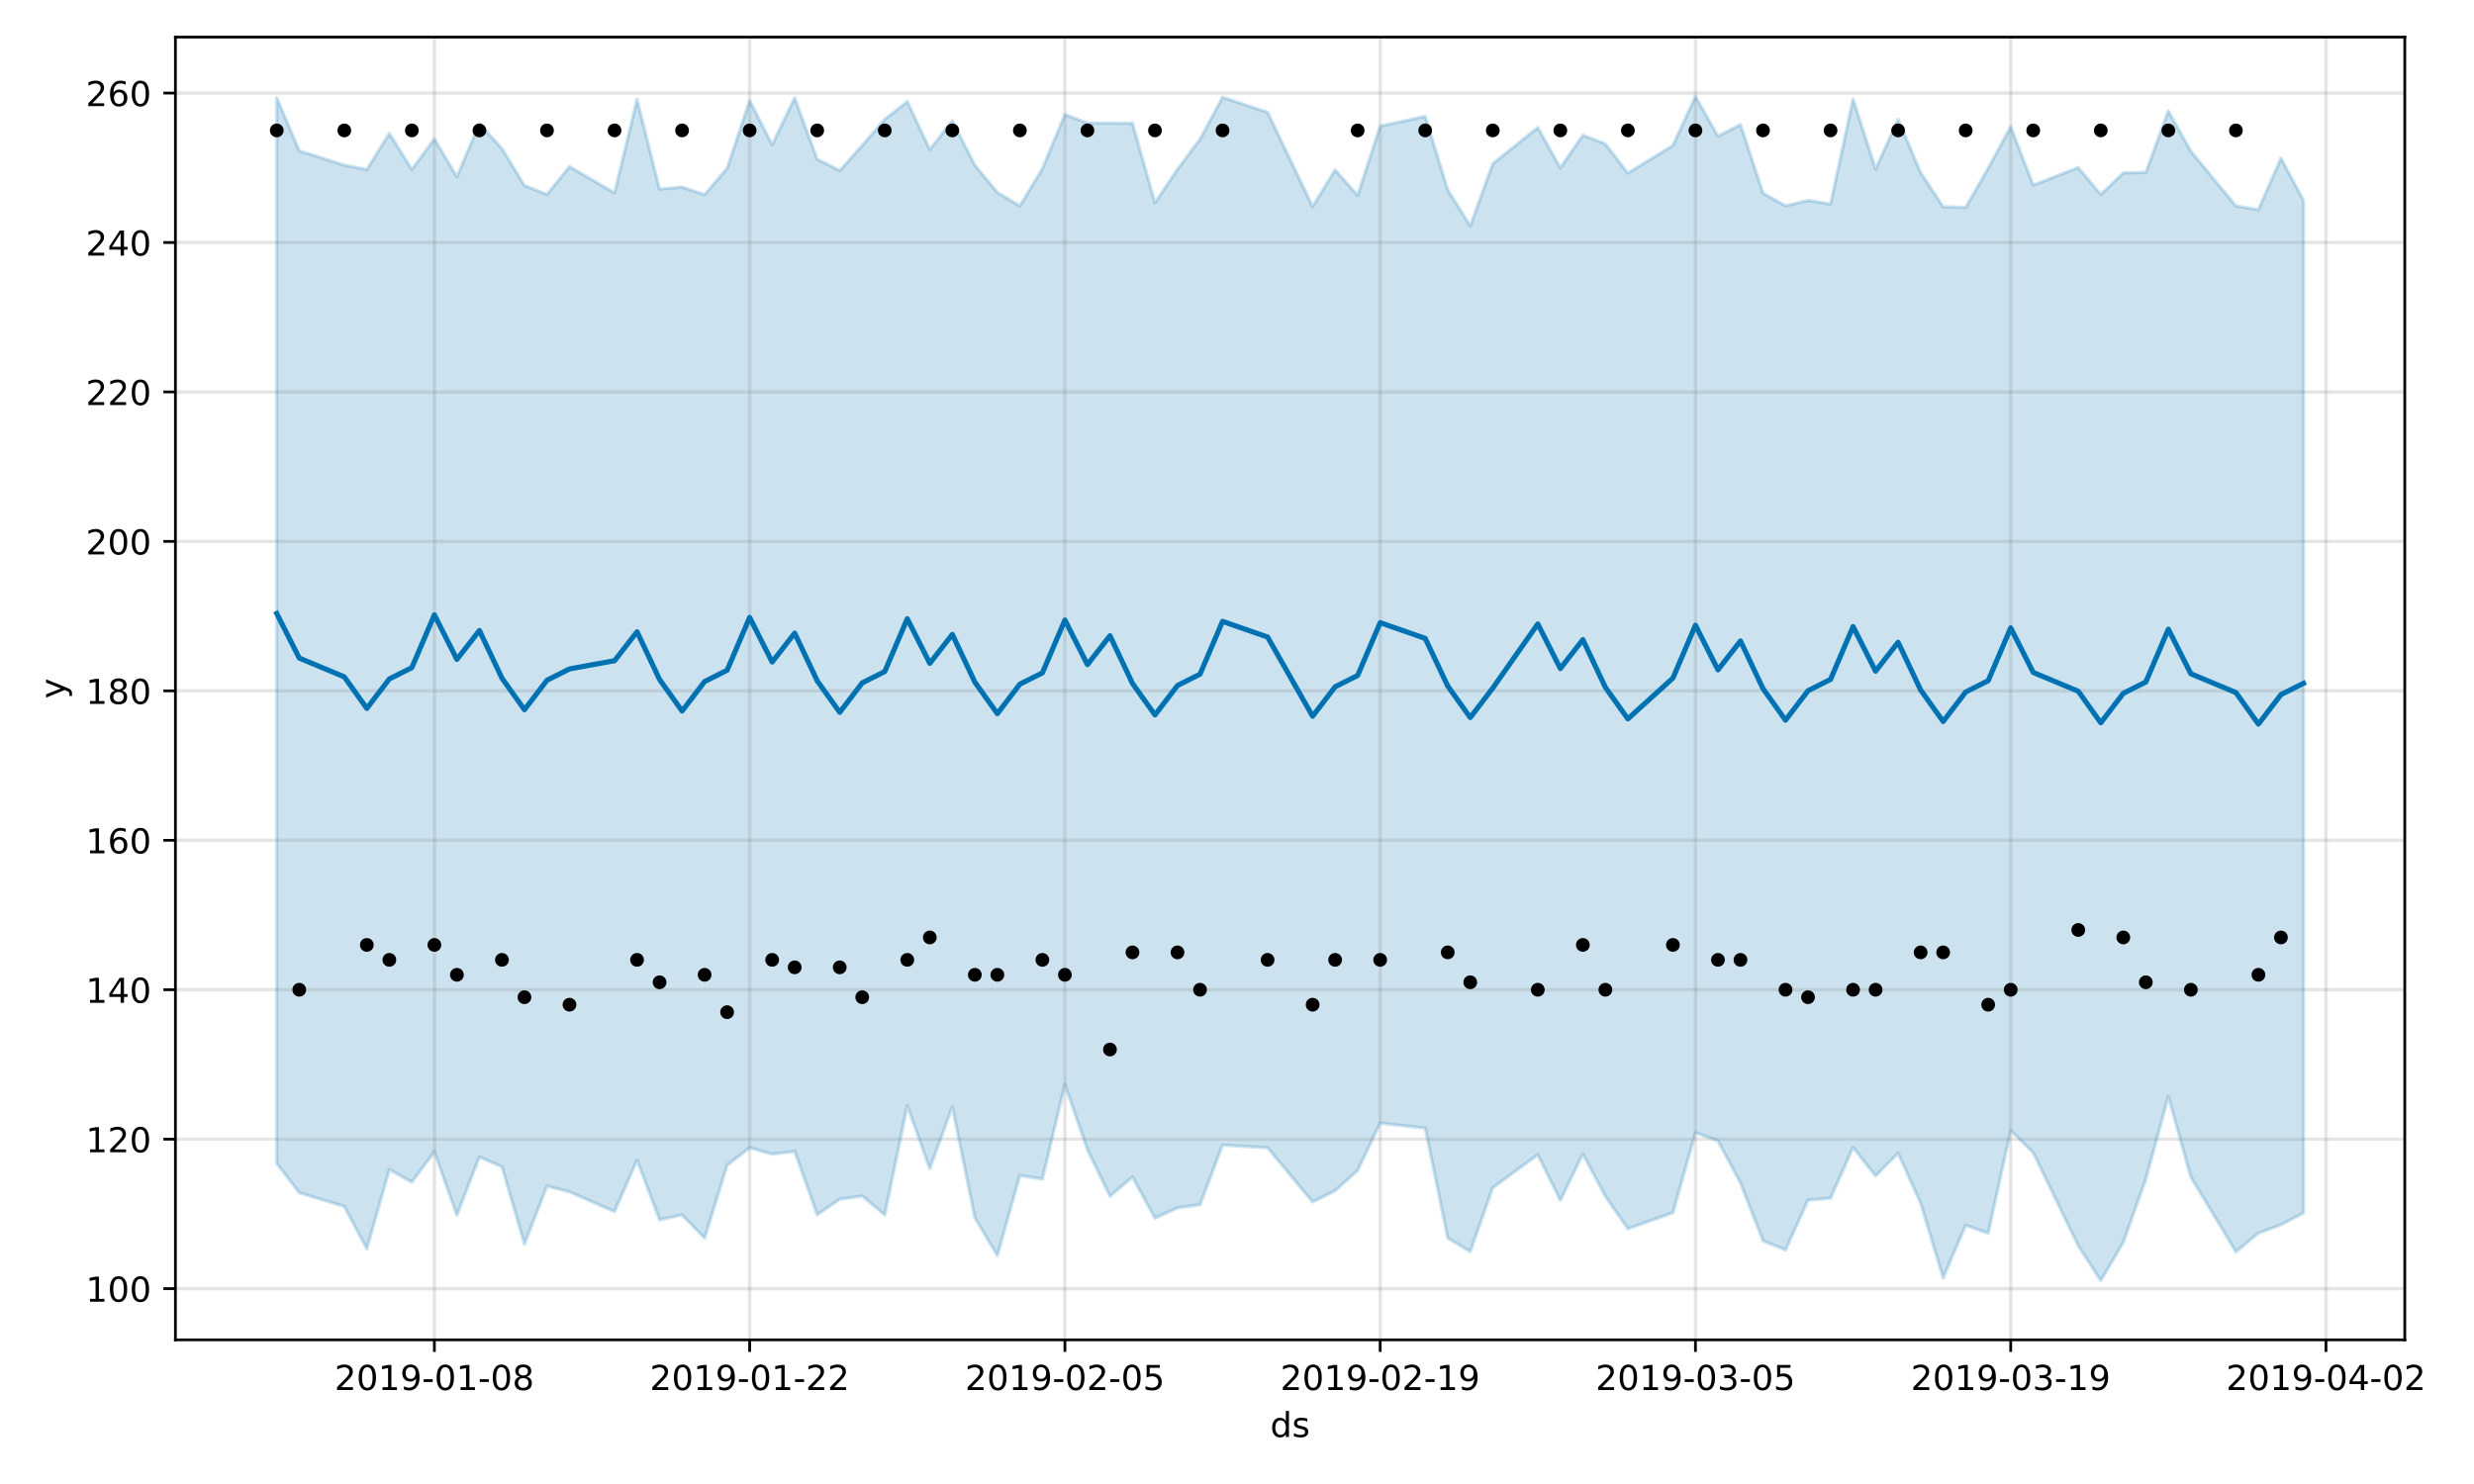 <?xml version="1.0" encoding="utf-8" standalone="no"?>
<!DOCTYPE svg PUBLIC "-//W3C//DTD SVG 1.1//EN"
  "http://www.w3.org/Graphics/SVG/1.1/DTD/svg11.dtd">
<!-- Created with matplotlib (https://matplotlib.org/) -->
<svg height="432pt" version="1.1" viewBox="0 0 720 432" width="720pt" xmlns="http://www.w3.org/2000/svg" xmlns:xlink="http://www.w3.org/1999/xlink">
 <defs>
  <style type="text/css">
*{stroke-linecap:butt;stroke-linejoin:round;}
  </style>
 </defs>
 <g id="figure_1">
  <g id="patch_1">
   <path d="M 0 432 
L 720 432 
L 720 0 
L 0 0 
z
" style="fill:#ffffff;"/>
  </g>
  <g id="axes_1">
   <g id="patch_2">
    <path d="M 51.05 390.04 
L 699.857 390.04 
L 699.857 10.8 
L 51.05 10.8 
z
" style="fill:#ffffff;"/>
   </g>
   <g id="PolyCollection_1">
    <defs>
     <path d="M 80.541 -403.548 
L 80.541 -93.306 
L 87.095 -84.792 
L 100.202 -80.793 
L 106.756 -68.436 
L 113.309 -91.518 
L 119.863 -87.872 
L 126.417 -96.744 
L 132.97 -78.22 
L 139.524 -95.225 
L 146.077 -92.317 
L 152.631 -69.847 
L 159.185 -86.709 
L 165.738 -85.036 
L 178.845 -79.294 
L 185.399 -94.259 
L 191.953 -76.904 
L 198.506 -78.315 
L 205.06 -71.566 
L 211.613 -92.787 
L 218.167 -97.895 
L 224.721 -96.017 
L 231.274 -96.829 
L 237.828 -78.365 
L 244.381 -82.887 
L 250.935 -83.851 
L 257.489 -78.307 
L 264.042 -110.152 
L 270.596 -91.791 
L 277.15 -109.8 
L 283.703 -77.526 
L 290.257 -66.501 
L 296.81 -89.836 
L 303.364 -88.751 
L 309.918 -116.266 
L 316.471 -97.32 
L 323.025 -83.757 
L 329.578 -89.34 
L 336.132 -77.379 
L 342.686 -80.385 
L 349.239 -81.3 
L 355.793 -98.649 
L 368.9 -97.873 
L 382.007 -82.101 
L 388.561 -85.357 
L 395.114 -91.281 
L 401.668 -105.045 
L 414.775 -103.59 
L 421.329 -71.617 
L 427.883 -67.657 
L 434.436 -86.24 
L 447.543 -95.84 
L 454.097 -82.549 
L 460.651 -96.084 
L 467.204 -83.767 
L 473.758 -74.289 
L 486.865 -78.96 
L 493.419 -102.277 
L 499.972 -99.884 
L 506.526 -87.635 
L 513.079 -70.771 
L 519.633 -68.122 
L 526.187 -82.641 
L 532.74 -83.204 
L 539.294 -97.942 
L 545.847 -89.684 
L 552.401 -96.304 
L 558.955 -81.749 
L 565.508 -59.99 
L 572.062 -75.329 
L 578.616 -72.962 
L 585.169 -102.887 
L 591.723 -96.458 
L 604.83 -69.328 
L 611.384 -59.198 
L 617.937 -70.371 
L 624.491 -88.723 
L 631.044 -112.802 
L 637.598 -89.339 
L 650.705 -67.594 
L 657.259 -73.014 
L 663.812 -75.455 
L 670.366 -78.89 
L 670.366 -373.678 
L 670.366 -373.678 
L 663.812 -385.946 
L 657.259 -370.944 
L 650.705 -372.058 
L 637.598 -387.975 
L 631.044 -399.679 
L 624.491 -381.799 
L 617.937 -381.666 
L 611.384 -375.398 
L 604.83 -383.226 
L 591.723 -378.102 
L 585.169 -395.096 
L 578.616 -383.022 
L 572.062 -371.628 
L 565.508 -371.791 
L 558.955 -381.792 
L 552.401 -397.264 
L 545.847 -382.765 
L 539.294 -403.168 
L 532.74 -372.588 
L 526.187 -373.665 
L 519.633 -372.087 
L 513.079 -375.796 
L 506.526 -395.736 
L 499.972 -392.323 
L 493.419 -403.962 
L 486.865 -389.671 
L 473.758 -381.585 
L 467.204 -390.117 
L 460.651 -392.62 
L 454.097 -383.147 
L 447.543 -394.853 
L 434.436 -384.348 
L 427.883 -366.246 
L 421.329 -376.736 
L 414.775 -398.128 
L 401.668 -395.275 
L 395.114 -375.109 
L 388.561 -382.531 
L 382.007 -371.896 
L 368.9 -399.31 
L 355.793 -403.683 
L 349.239 -391.457 
L 342.686 -382.753 
L 336.132 -372.934 
L 329.578 -396.133 
L 323.025 -396.149 
L 316.471 -396.156 
L 309.918 -398.656 
L 303.364 -382.891 
L 296.81 -372.07 
L 290.257 -375.968 
L 283.703 -383.918 
L 277.15 -396.851 
L 270.596 -388.466 
L 264.042 -402.446 
L 257.489 -397.242 
L 250.935 -389.692 
L 244.381 -382.349 
L 237.828 -385.65 
L 231.274 -403.478 
L 224.721 -389.871 
L 218.167 -402.72 
L 211.613 -383.037 
L 205.06 -375.332 
L 198.506 -377.55 
L 191.953 -376.944 
L 185.399 -403.052 
L 178.845 -375.833 
L 165.738 -383.504 
L 159.185 -375.41 
L 152.631 -377.985 
L 146.077 -388.764 
L 139.524 -395.97 
L 132.97 -380.54 
L 126.417 -391.563 
L 119.863 -382.66 
L 113.309 -393.173 
L 106.756 -382.634 
L 100.202 -383.919 
L 87.095 -388.103 
L 80.541 -403.548 
z
" id="m8240a36857" style="stroke:#0072b2;stroke-opacity:0.2;"/>
    </defs>
    <g clip-path="url(#pa5613b6063)">
     <use style="fill:#0072b2;fill-opacity:0.2;stroke:#0072b2;stroke-opacity:0.2;" x="0" xlink:href="#m8240a36857" y="432"/>
    </g>
   </g>
   <g id="matplotlib.axis_1">
    <g id="xtick_1">
     <g id="line2d_1">
      <path clip-path="url(#pa5613b6063)" d="M 126.417 390.04 
L 126.417 10.8 
" style="fill:none;stroke:#808080;stroke-linecap:square;stroke-opacity:0.2;"/>
     </g>
     <g id="line2d_2">
      <defs>
       <path d="M 0 0 
L 0 3.5 
" id="m6a59779648" style="stroke:#000000;stroke-width:0.8;"/>
      </defs>
      <g>
       <use style="stroke:#000000;stroke-width:0.8;" x="126.417" xlink:href="#m6a59779648" y="390.04"/>
      </g>
     </g>
     <g id="text_1">
      <!-- 2019-01-08 -->
      <defs>
       <path d="M 19.188 8.297 
L 53.609 8.297 
L 53.609 0 
L 7.328 0 
L 7.328 8.297 
Q 12.938 14.109 22.625 23.891 
Q 32.328 33.688 34.812 36.531 
Q 39.547 41.844 41.422 45.531 
Q 43.312 49.219 43.312 52.781 
Q 43.312 58.594 39.234 62.25 
Q 35.156 65.922 28.609 65.922 
Q 23.969 65.922 18.812 64.312 
Q 13.672 62.703 7.812 59.422 
L 7.812 69.391 
Q 13.766 71.781 18.938 73 
Q 24.125 74.219 28.422 74.219 
Q 39.75 74.219 46.484 68.547 
Q 53.219 62.891 53.219 53.422 
Q 53.219 48.922 51.531 44.891 
Q 49.859 40.875 45.406 35.406 
Q 44.188 33.984 37.641 27.219 
Q 31.109 20.453 19.188 8.297 
z
" id="DejaVuSans-50"/>
       <path d="M 31.781 66.406 
Q 24.172 66.406 20.328 58.906 
Q 16.5 51.422 16.5 36.375 
Q 16.5 21.391 20.328 13.891 
Q 24.172 6.391 31.781 6.391 
Q 39.453 6.391 43.281 13.891 
Q 47.125 21.391 47.125 36.375 
Q 47.125 51.422 43.281 58.906 
Q 39.453 66.406 31.781 66.406 
z
M 31.781 74.219 
Q 44.047 74.219 50.516 64.516 
Q 56.984 54.828 56.984 36.375 
Q 56.984 17.969 50.516 8.266 
Q 44.047 -1.422 31.781 -1.422 
Q 19.531 -1.422 13.062 8.266 
Q 6.594 17.969 6.594 36.375 
Q 6.594 54.828 13.062 64.516 
Q 19.531 74.219 31.781 74.219 
z
" id="DejaVuSans-48"/>
       <path d="M 12.406 8.297 
L 28.516 8.297 
L 28.516 63.922 
L 10.984 60.406 
L 10.984 69.391 
L 28.422 72.906 
L 38.281 72.906 
L 38.281 8.297 
L 54.391 8.297 
L 54.391 0 
L 12.406 0 
z
" id="DejaVuSans-49"/>
       <path d="M 10.984 1.516 
L 10.984 10.5 
Q 14.703 8.734 18.5 7.812 
Q 22.312 6.891 25.984 6.891 
Q 35.75 6.891 40.891 13.453 
Q 46.047 20.016 46.781 33.406 
Q 43.953 29.203 39.594 26.953 
Q 35.25 24.703 29.984 24.703 
Q 19.047 24.703 12.672 31.312 
Q 6.297 37.938 6.297 49.422 
Q 6.297 60.641 12.938 67.422 
Q 19.578 74.219 30.609 74.219 
Q 43.266 74.219 49.922 64.516 
Q 56.594 54.828 56.594 36.375 
Q 56.594 19.141 48.406 8.859 
Q 40.234 -1.422 26.422 -1.422 
Q 22.703 -1.422 18.891 -0.688 
Q 15.094 0.047 10.984 1.516 
z
M 30.609 32.422 
Q 37.25 32.422 41.125 36.953 
Q 45.016 41.5 45.016 49.422 
Q 45.016 57.281 41.125 61.844 
Q 37.25 66.406 30.609 66.406 
Q 23.969 66.406 20.094 61.844 
Q 16.219 57.281 16.219 49.422 
Q 16.219 41.5 20.094 36.953 
Q 23.969 32.422 30.609 32.422 
z
" id="DejaVuSans-57"/>
       <path d="M 4.891 31.391 
L 31.203 31.391 
L 31.203 23.391 
L 4.891 23.391 
z
" id="DejaVuSans-45"/>
       <path d="M 31.781 34.625 
Q 24.75 34.625 20.719 30.859 
Q 16.703 27.094 16.703 20.516 
Q 16.703 13.922 20.719 10.156 
Q 24.75 6.391 31.781 6.391 
Q 38.812 6.391 42.859 10.172 
Q 46.922 13.969 46.922 20.516 
Q 46.922 27.094 42.891 30.859 
Q 38.875 34.625 31.781 34.625 
z
M 21.922 38.812 
Q 15.578 40.375 12.031 44.719 
Q 8.5 49.078 8.5 55.328 
Q 8.5 64.062 14.719 69.141 
Q 20.953 74.219 31.781 74.219 
Q 42.672 74.219 48.875 69.141 
Q 55.078 64.062 55.078 55.328 
Q 55.078 49.078 51.531 44.719 
Q 48 40.375 41.703 38.812 
Q 48.828 37.156 52.797 32.312 
Q 56.781 27.484 56.781 20.516 
Q 56.781 9.906 50.312 4.234 
Q 43.844 -1.422 31.781 -1.422 
Q 19.734 -1.422 13.25 4.234 
Q 6.781 9.906 6.781 20.516 
Q 6.781 27.484 10.781 32.312 
Q 14.797 37.156 21.922 38.812 
z
M 18.312 54.391 
Q 18.312 48.734 21.844 45.562 
Q 25.391 42.391 31.781 42.391 
Q 38.141 42.391 41.719 45.562 
Q 45.312 48.734 45.312 54.391 
Q 45.312 60.062 41.719 63.234 
Q 38.141 66.406 31.781 66.406 
Q 25.391 66.406 21.844 63.234 
Q 18.312 60.062 18.312 54.391 
z
" id="DejaVuSans-56"/>
      </defs>
      <g transform="translate(97.359 404.638)scale(0.1 -0.1)">
       <use xlink:href="#DejaVuSans-50"/>
       <use x="63.623" xlink:href="#DejaVuSans-48"/>
       <use x="127.246" xlink:href="#DejaVuSans-49"/>
       <use x="190.869" xlink:href="#DejaVuSans-57"/>
       <use x="254.492" xlink:href="#DejaVuSans-45"/>
       <use x="290.576" xlink:href="#DejaVuSans-48"/>
       <use x="354.199" xlink:href="#DejaVuSans-49"/>
       <use x="417.822" xlink:href="#DejaVuSans-45"/>
       <use x="453.906" xlink:href="#DejaVuSans-48"/>
       <use x="517.529" xlink:href="#DejaVuSans-56"/>
      </g>
     </g>
    </g>
    <g id="xtick_2">
     <g id="line2d_3">
      <path clip-path="url(#pa5613b6063)" d="M 218.167 390.04 
L 218.167 10.8 
" style="fill:none;stroke:#808080;stroke-linecap:square;stroke-opacity:0.2;"/>
     </g>
     <g id="line2d_4">
      <g>
       <use style="stroke:#000000;stroke-width:0.8;" x="218.167" xlink:href="#m6a59779648" y="390.04"/>
      </g>
     </g>
     <g id="text_2">
      <!-- 2019-01-22 -->
      <g transform="translate(189.109 404.638)scale(0.1 -0.1)">
       <use xlink:href="#DejaVuSans-50"/>
       <use x="63.623" xlink:href="#DejaVuSans-48"/>
       <use x="127.246" xlink:href="#DejaVuSans-49"/>
       <use x="190.869" xlink:href="#DejaVuSans-57"/>
       <use x="254.492" xlink:href="#DejaVuSans-45"/>
       <use x="290.576" xlink:href="#DejaVuSans-48"/>
       <use x="354.199" xlink:href="#DejaVuSans-49"/>
       <use x="417.822" xlink:href="#DejaVuSans-45"/>
       <use x="453.906" xlink:href="#DejaVuSans-50"/>
       <use x="517.529" xlink:href="#DejaVuSans-50"/>
      </g>
     </g>
    </g>
    <g id="xtick_3">
     <g id="line2d_5">
      <path clip-path="url(#pa5613b6063)" d="M 309.918 390.04 
L 309.918 10.8 
" style="fill:none;stroke:#808080;stroke-linecap:square;stroke-opacity:0.2;"/>
     </g>
     <g id="line2d_6">
      <g>
       <use style="stroke:#000000;stroke-width:0.8;" x="309.918" xlink:href="#m6a59779648" y="390.04"/>
      </g>
     </g>
     <g id="text_3">
      <!-- 2019-02-05 -->
      <defs>
       <path d="M 10.797 72.906 
L 49.516 72.906 
L 49.516 64.594 
L 19.828 64.594 
L 19.828 46.734 
Q 21.969 47.469 24.109 47.828 
Q 26.266 48.188 28.422 48.188 
Q 40.625 48.188 47.75 41.5 
Q 54.891 34.812 54.891 23.391 
Q 54.891 11.625 47.562 5.094 
Q 40.234 -1.422 26.906 -1.422 
Q 22.312 -1.422 17.547 -0.641 
Q 12.797 0.141 7.719 1.703 
L 7.719 11.625 
Q 12.109 9.234 16.797 8.062 
Q 21.484 6.891 26.703 6.891 
Q 35.156 6.891 40.078 11.328 
Q 45.016 15.766 45.016 23.391 
Q 45.016 31 40.078 35.438 
Q 35.156 39.891 26.703 39.891 
Q 22.75 39.891 18.812 39.016 
Q 14.891 38.141 10.797 36.281 
z
" id="DejaVuSans-53"/>
      </defs>
      <g transform="translate(280.86 404.638)scale(0.1 -0.1)">
       <use xlink:href="#DejaVuSans-50"/>
       <use x="63.623" xlink:href="#DejaVuSans-48"/>
       <use x="127.246" xlink:href="#DejaVuSans-49"/>
       <use x="190.869" xlink:href="#DejaVuSans-57"/>
       <use x="254.492" xlink:href="#DejaVuSans-45"/>
       <use x="290.576" xlink:href="#DejaVuSans-48"/>
       <use x="354.199" xlink:href="#DejaVuSans-50"/>
       <use x="417.822" xlink:href="#DejaVuSans-45"/>
       <use x="453.906" xlink:href="#DejaVuSans-48"/>
       <use x="517.529" xlink:href="#DejaVuSans-53"/>
      </g>
     </g>
    </g>
    <g id="xtick_4">
     <g id="line2d_7">
      <path clip-path="url(#pa5613b6063)" d="M 401.668 390.04 
L 401.668 10.8 
" style="fill:none;stroke:#808080;stroke-linecap:square;stroke-opacity:0.2;"/>
     </g>
     <g id="line2d_8">
      <g>
       <use style="stroke:#000000;stroke-width:0.8;" x="401.668" xlink:href="#m6a59779648" y="390.04"/>
      </g>
     </g>
     <g id="text_4">
      <!-- 2019-02-19 -->
      <g transform="translate(372.61 404.638)scale(0.1 -0.1)">
       <use xlink:href="#DejaVuSans-50"/>
       <use x="63.623" xlink:href="#DejaVuSans-48"/>
       <use x="127.246" xlink:href="#DejaVuSans-49"/>
       <use x="190.869" xlink:href="#DejaVuSans-57"/>
       <use x="254.492" xlink:href="#DejaVuSans-45"/>
       <use x="290.576" xlink:href="#DejaVuSans-48"/>
       <use x="354.199" xlink:href="#DejaVuSans-50"/>
       <use x="417.822" xlink:href="#DejaVuSans-45"/>
       <use x="453.906" xlink:href="#DejaVuSans-49"/>
       <use x="517.529" xlink:href="#DejaVuSans-57"/>
      </g>
     </g>
    </g>
    <g id="xtick_5">
     <g id="line2d_9">
      <path clip-path="url(#pa5613b6063)" d="M 493.419 390.04 
L 493.419 10.8 
" style="fill:none;stroke:#808080;stroke-linecap:square;stroke-opacity:0.2;"/>
     </g>
     <g id="line2d_10">
      <g>
       <use style="stroke:#000000;stroke-width:0.8;" x="493.419" xlink:href="#m6a59779648" y="390.04"/>
      </g>
     </g>
     <g id="text_5">
      <!-- 2019-03-05 -->
      <defs>
       <path d="M 40.578 39.312 
Q 47.656 37.797 51.625 33 
Q 55.609 28.219 55.609 21.188 
Q 55.609 10.406 48.188 4.484 
Q 40.766 -1.422 27.094 -1.422 
Q 22.516 -1.422 17.656 -0.516 
Q 12.797 0.391 7.625 2.203 
L 7.625 11.719 
Q 11.719 9.328 16.594 8.109 
Q 21.484 6.891 26.812 6.891 
Q 36.078 6.891 40.938 10.547 
Q 45.797 14.203 45.797 21.188 
Q 45.797 27.641 41.281 31.266 
Q 36.766 34.906 28.719 34.906 
L 20.219 34.906 
L 20.219 43.016 
L 29.109 43.016 
Q 36.375 43.016 40.234 45.922 
Q 44.094 48.828 44.094 54.297 
Q 44.094 59.906 40.109 62.906 
Q 36.141 65.922 28.719 65.922 
Q 24.656 65.922 20.016 65.031 
Q 15.375 64.156 9.812 62.312 
L 9.812 71.094 
Q 15.438 72.656 20.344 73.438 
Q 25.25 74.219 29.594 74.219 
Q 40.828 74.219 47.359 69.109 
Q 53.906 64.016 53.906 55.328 
Q 53.906 49.266 50.438 45.094 
Q 46.969 40.922 40.578 39.312 
z
" id="DejaVuSans-51"/>
      </defs>
      <g transform="translate(464.361 404.638)scale(0.1 -0.1)">
       <use xlink:href="#DejaVuSans-50"/>
       <use x="63.623" xlink:href="#DejaVuSans-48"/>
       <use x="127.246" xlink:href="#DejaVuSans-49"/>
       <use x="190.869" xlink:href="#DejaVuSans-57"/>
       <use x="254.492" xlink:href="#DejaVuSans-45"/>
       <use x="290.576" xlink:href="#DejaVuSans-48"/>
       <use x="354.199" xlink:href="#DejaVuSans-51"/>
       <use x="417.822" xlink:href="#DejaVuSans-45"/>
       <use x="453.906" xlink:href="#DejaVuSans-48"/>
       <use x="517.529" xlink:href="#DejaVuSans-53"/>
      </g>
     </g>
    </g>
    <g id="xtick_6">
     <g id="line2d_11">
      <path clip-path="url(#pa5613b6063)" d="M 585.169 390.04 
L 585.169 10.8 
" style="fill:none;stroke:#808080;stroke-linecap:square;stroke-opacity:0.2;"/>
     </g>
     <g id="line2d_12">
      <g>
       <use style="stroke:#000000;stroke-width:0.8;" x="585.169" xlink:href="#m6a59779648" y="390.04"/>
      </g>
     </g>
     <g id="text_6">
      <!-- 2019-03-19 -->
      <g transform="translate(556.111 404.638)scale(0.1 -0.1)">
       <use xlink:href="#DejaVuSans-50"/>
       <use x="63.623" xlink:href="#DejaVuSans-48"/>
       <use x="127.246" xlink:href="#DejaVuSans-49"/>
       <use x="190.869" xlink:href="#DejaVuSans-57"/>
       <use x="254.492" xlink:href="#DejaVuSans-45"/>
       <use x="290.576" xlink:href="#DejaVuSans-48"/>
       <use x="354.199" xlink:href="#DejaVuSans-51"/>
       <use x="417.822" xlink:href="#DejaVuSans-45"/>
       <use x="453.906" xlink:href="#DejaVuSans-49"/>
       <use x="517.529" xlink:href="#DejaVuSans-57"/>
      </g>
     </g>
    </g>
    <g id="xtick_7">
     <g id="line2d_13">
      <path clip-path="url(#pa5613b6063)" d="M 676.92 390.04 
L 676.92 10.8 
" style="fill:none;stroke:#808080;stroke-linecap:square;stroke-opacity:0.2;"/>
     </g>
     <g id="line2d_14">
      <g>
       <use style="stroke:#000000;stroke-width:0.8;" x="676.92" xlink:href="#m6a59779648" y="390.04"/>
      </g>
     </g>
     <g id="text_7">
      <!-- 2019-04-02 -->
      <defs>
       <path d="M 37.797 64.312 
L 12.891 25.391 
L 37.797 25.391 
z
M 35.203 72.906 
L 47.609 72.906 
L 47.609 25.391 
L 58.016 25.391 
L 58.016 17.188 
L 47.609 17.188 
L 47.609 0 
L 37.797 0 
L 37.797 17.188 
L 4.891 17.188 
L 4.891 26.703 
z
" id="DejaVuSans-52"/>
      </defs>
      <g transform="translate(647.862 404.638)scale(0.1 -0.1)">
       <use xlink:href="#DejaVuSans-50"/>
       <use x="63.623" xlink:href="#DejaVuSans-48"/>
       <use x="127.246" xlink:href="#DejaVuSans-49"/>
       <use x="190.869" xlink:href="#DejaVuSans-57"/>
       <use x="254.492" xlink:href="#DejaVuSans-45"/>
       <use x="290.576" xlink:href="#DejaVuSans-48"/>
       <use x="354.199" xlink:href="#DejaVuSans-52"/>
       <use x="417.822" xlink:href="#DejaVuSans-45"/>
       <use x="453.906" xlink:href="#DejaVuSans-48"/>
       <use x="517.529" xlink:href="#DejaVuSans-50"/>
      </g>
     </g>
    </g>
    <g id="text_8">
     <!-- ds -->
     <defs>
      <path d="M 45.406 46.391 
L 45.406 75.984 
L 54.391 75.984 
L 54.391 0 
L 45.406 0 
L 45.406 8.203 
Q 42.578 3.328 38.25 0.953 
Q 33.938 -1.422 27.875 -1.422 
Q 17.969 -1.422 11.734 6.484 
Q 5.516 14.406 5.516 27.297 
Q 5.516 40.188 11.734 48.094 
Q 17.969 56 27.875 56 
Q 33.938 56 38.25 53.625 
Q 42.578 51.266 45.406 46.391 
z
M 14.797 27.297 
Q 14.797 17.391 18.875 11.75 
Q 22.953 6.109 30.078 6.109 
Q 37.203 6.109 41.297 11.75 
Q 45.406 17.391 45.406 27.297 
Q 45.406 37.203 41.297 42.844 
Q 37.203 48.484 30.078 48.484 
Q 22.953 48.484 18.875 42.844 
Q 14.797 37.203 14.797 27.297 
z
" id="DejaVuSans-100"/>
      <path d="M 44.281 53.078 
L 44.281 44.578 
Q 40.484 46.531 36.375 47.5 
Q 32.281 48.484 27.875 48.484 
Q 21.188 48.484 17.844 46.438 
Q 14.5 44.391 14.5 40.281 
Q 14.5 37.156 16.891 35.375 
Q 19.281 33.594 26.516 31.984 
L 29.594 31.297 
Q 39.156 29.25 43.188 25.516 
Q 47.219 21.781 47.219 15.094 
Q 47.219 7.469 41.188 3.016 
Q 35.156 -1.422 24.609 -1.422 
Q 20.219 -1.422 15.453 -0.562 
Q 10.688 0.297 5.422 2 
L 5.422 11.281 
Q 10.406 8.688 15.234 7.391 
Q 20.062 6.109 24.812 6.109 
Q 31.156 6.109 34.562 8.281 
Q 37.984 10.453 37.984 14.406 
Q 37.984 18.062 35.516 20.016 
Q 33.062 21.969 24.703 23.781 
L 21.578 24.516 
Q 13.234 26.266 9.516 29.906 
Q 5.812 33.547 5.812 39.891 
Q 5.812 47.609 11.281 51.797 
Q 16.75 56 26.812 56 
Q 31.781 56 36.172 55.266 
Q 40.578 54.547 44.281 53.078 
z
" id="DejaVuSans-115"/>
     </defs>
     <g transform="translate(369.675 418.317)scale(0.1 -0.1)">
      <use xlink:href="#DejaVuSans-100"/>
      <use x="63.477" xlink:href="#DejaVuSans-115"/>
     </g>
    </g>
   </g>
   <g id="matplotlib.axis_2">
    <g id="ytick_1">
     <g id="line2d_15">
      <path clip-path="url(#pa5613b6063)" d="M 51.05 375.133 
L 699.857 375.133 
" style="fill:none;stroke:#808080;stroke-linecap:square;stroke-opacity:0.2;"/>
     </g>
     <g id="line2d_16">
      <defs>
       <path d="M 0 0 
L -3.5 0 
" id="mbe00dbc37f" style="stroke:#000000;stroke-width:0.8;"/>
      </defs>
      <g>
       <use style="stroke:#000000;stroke-width:0.8;" x="51.05" xlink:href="#mbe00dbc37f" y="375.133"/>
      </g>
     </g>
     <g id="text_9">
      <!-- 100 -->
      <g transform="translate(24.962 378.932)scale(0.1 -0.1)">
       <use xlink:href="#DejaVuSans-49"/>
       <use x="63.623" xlink:href="#DejaVuSans-48"/>
       <use x="127.246" xlink:href="#DejaVuSans-48"/>
      </g>
     </g>
    </g>
    <g id="ytick_2">
     <g id="line2d_17">
      <path clip-path="url(#pa5613b6063)" d="M 51.05 331.627 
L 699.857 331.627 
" style="fill:none;stroke:#808080;stroke-linecap:square;stroke-opacity:0.2;"/>
     </g>
     <g id="line2d_18">
      <g>
       <use style="stroke:#000000;stroke-width:0.8;" x="51.05" xlink:href="#mbe00dbc37f" y="331.627"/>
      </g>
     </g>
     <g id="text_10">
      <!-- 120 -->
      <g transform="translate(24.962 335.427)scale(0.1 -0.1)">
       <use xlink:href="#DejaVuSans-49"/>
       <use x="63.623" xlink:href="#DejaVuSans-50"/>
       <use x="127.246" xlink:href="#DejaVuSans-48"/>
      </g>
     </g>
    </g>
    <g id="ytick_3">
     <g id="line2d_19">
      <path clip-path="url(#pa5613b6063)" d="M 51.05 288.122 
L 699.857 288.122 
" style="fill:none;stroke:#808080;stroke-linecap:square;stroke-opacity:0.2;"/>
     </g>
     <g id="line2d_20">
      <g>
       <use style="stroke:#000000;stroke-width:0.8;" x="51.05" xlink:href="#mbe00dbc37f" y="288.122"/>
      </g>
     </g>
     <g id="text_11">
      <!-- 140 -->
      <g transform="translate(24.962 291.921)scale(0.1 -0.1)">
       <use xlink:href="#DejaVuSans-49"/>
       <use x="63.623" xlink:href="#DejaVuSans-52"/>
       <use x="127.246" xlink:href="#DejaVuSans-48"/>
      </g>
     </g>
    </g>
    <g id="ytick_4">
     <g id="line2d_21">
      <path clip-path="url(#pa5613b6063)" d="M 51.05 244.616 
L 699.857 244.616 
" style="fill:none;stroke:#808080;stroke-linecap:square;stroke-opacity:0.2;"/>
     </g>
     <g id="line2d_22">
      <g>
       <use style="stroke:#000000;stroke-width:0.8;" x="51.05" xlink:href="#mbe00dbc37f" y="244.616"/>
      </g>
     </g>
     <g id="text_12">
      <!-- 160 -->
      <defs>
       <path d="M 33.016 40.375 
Q 26.375 40.375 22.484 35.828 
Q 18.609 31.297 18.609 23.391 
Q 18.609 15.531 22.484 10.953 
Q 26.375 6.391 33.016 6.391 
Q 39.656 6.391 43.531 10.953 
Q 47.406 15.531 47.406 23.391 
Q 47.406 31.297 43.531 35.828 
Q 39.656 40.375 33.016 40.375 
z
M 52.594 71.297 
L 52.594 62.312 
Q 48.875 64.062 45.094 64.984 
Q 41.312 65.922 37.594 65.922 
Q 27.828 65.922 22.672 59.328 
Q 17.531 52.734 16.797 39.406 
Q 19.672 43.656 24.016 45.922 
Q 28.375 48.188 33.594 48.188 
Q 44.578 48.188 50.953 41.516 
Q 57.328 34.859 57.328 23.391 
Q 57.328 12.156 50.688 5.359 
Q 44.047 -1.422 33.016 -1.422 
Q 20.359 -1.422 13.672 8.266 
Q 6.984 17.969 6.984 36.375 
Q 6.984 53.656 15.188 63.938 
Q 23.391 74.219 37.203 74.219 
Q 40.922 74.219 44.703 73.484 
Q 48.484 72.75 52.594 71.297 
z
" id="DejaVuSans-54"/>
      </defs>
      <g transform="translate(24.962 248.415)scale(0.1 -0.1)">
       <use xlink:href="#DejaVuSans-49"/>
       <use x="63.623" xlink:href="#DejaVuSans-54"/>
       <use x="127.246" xlink:href="#DejaVuSans-48"/>
      </g>
     </g>
    </g>
    <g id="ytick_5">
     <g id="line2d_23">
      <path clip-path="url(#pa5613b6063)" d="M 51.05 201.11 
L 699.857 201.11 
" style="fill:none;stroke:#808080;stroke-linecap:square;stroke-opacity:0.2;"/>
     </g>
     <g id="line2d_24">
      <g>
       <use style="stroke:#000000;stroke-width:0.8;" x="51.05" xlink:href="#mbe00dbc37f" y="201.11"/>
      </g>
     </g>
     <g id="text_13">
      <!-- 180 -->
      <g transform="translate(24.962 204.91)scale(0.1 -0.1)">
       <use xlink:href="#DejaVuSans-49"/>
       <use x="63.623" xlink:href="#DejaVuSans-56"/>
       <use x="127.246" xlink:href="#DejaVuSans-48"/>
      </g>
     </g>
    </g>
    <g id="ytick_6">
     <g id="line2d_25">
      <path clip-path="url(#pa5613b6063)" d="M 51.05 157.605 
L 699.857 157.605 
" style="fill:none;stroke:#808080;stroke-linecap:square;stroke-opacity:0.2;"/>
     </g>
     <g id="line2d_26">
      <g>
       <use style="stroke:#000000;stroke-width:0.8;" x="51.05" xlink:href="#mbe00dbc37f" y="157.605"/>
      </g>
     </g>
     <g id="text_14">
      <!-- 200 -->
      <g transform="translate(24.962 161.404)scale(0.1 -0.1)">
       <use xlink:href="#DejaVuSans-50"/>
       <use x="63.623" xlink:href="#DejaVuSans-48"/>
       <use x="127.246" xlink:href="#DejaVuSans-48"/>
      </g>
     </g>
    </g>
    <g id="ytick_7">
     <g id="line2d_27">
      <path clip-path="url(#pa5613b6063)" d="M 51.05 114.099 
L 699.857 114.099 
" style="fill:none;stroke:#808080;stroke-linecap:square;stroke-opacity:0.2;"/>
     </g>
     <g id="line2d_28">
      <g>
       <use style="stroke:#000000;stroke-width:0.8;" x="51.05" xlink:href="#mbe00dbc37f" y="114.099"/>
      </g>
     </g>
     <g id="text_15">
      <!-- 220 -->
      <g transform="translate(24.962 117.898)scale(0.1 -0.1)">
       <use xlink:href="#DejaVuSans-50"/>
       <use x="63.623" xlink:href="#DejaVuSans-50"/>
       <use x="127.246" xlink:href="#DejaVuSans-48"/>
      </g>
     </g>
    </g>
    <g id="ytick_8">
     <g id="line2d_29">
      <path clip-path="url(#pa5613b6063)" d="M 51.05 70.594 
L 699.857 70.594 
" style="fill:none;stroke:#808080;stroke-linecap:square;stroke-opacity:0.2;"/>
     </g>
     <g id="line2d_30">
      <g>
       <use style="stroke:#000000;stroke-width:0.8;" x="51.05" xlink:href="#mbe00dbc37f" y="70.594"/>
      </g>
     </g>
     <g id="text_16">
      <!-- 240 -->
      <g transform="translate(24.962 74.393)scale(0.1 -0.1)">
       <use xlink:href="#DejaVuSans-50"/>
       <use x="63.623" xlink:href="#DejaVuSans-52"/>
       <use x="127.246" xlink:href="#DejaVuSans-48"/>
      </g>
     </g>
    </g>
    <g id="ytick_9">
     <g id="line2d_31">
      <path clip-path="url(#pa5613b6063)" d="M 51.05 27.088 
L 699.857 27.088 
" style="fill:none;stroke:#808080;stroke-linecap:square;stroke-opacity:0.2;"/>
     </g>
     <g id="line2d_32">
      <g>
       <use style="stroke:#000000;stroke-width:0.8;" x="51.05" xlink:href="#mbe00dbc37f" y="27.088"/>
      </g>
     </g>
     <g id="text_17">
      <!-- 260 -->
      <g transform="translate(24.962 30.887)scale(0.1 -0.1)">
       <use xlink:href="#DejaVuSans-50"/>
       <use x="63.623" xlink:href="#DejaVuSans-54"/>
       <use x="127.246" xlink:href="#DejaVuSans-48"/>
      </g>
     </g>
    </g>
    <g id="text_18">
     <!-- y -->
     <defs>
      <path d="M 32.172 -5.078 
Q 28.375 -14.844 24.75 -17.812 
Q 21.141 -20.797 15.094 -20.797 
L 7.906 -20.797 
L 7.906 -13.281 
L 13.188 -13.281 
Q 16.891 -13.281 18.938 -11.516 
Q 21 -9.766 23.484 -3.219 
L 25.094 0.875 
L 2.984 54.688 
L 12.5 54.688 
L 29.594 11.922 
L 46.688 54.688 
L 56.203 54.688 
z
" id="DejaVuSans-121"/>
     </defs>
     <g transform="translate(18.883 203.379)rotate(-90)scale(0.1 -0.1)">
      <use xlink:href="#DejaVuSans-121"/>
     </g>
    </g>
   </g>
   <g id="line2d_33">
    <defs>
     <path d="M 0 1.5 
C 0.398 1.5 0.779 1.342 1.061 1.061 
C 1.342 0.779 1.5 0.398 1.5 0 
C 1.5 -0.398 1.342 -0.779 1.061 -1.061 
C 0.779 -1.342 0.398 -1.5 0 -1.5 
C -0.398 -1.5 -0.779 -1.342 -1.061 -1.061 
C -1.342 -0.779 -1.5 -0.398 -1.5 0 
C -1.5 0.398 -1.342 0.779 -1.061 1.061 
C -0.779 1.342 -0.398 1.5 0 1.5 
z
" id="m458131bae8" style="stroke:#000000;"/>
    </defs>
    <g clip-path="url(#pa5613b6063)">
     <use style="stroke:#000000;" x="80.541" xlink:href="#m458131bae8" y="37.964"/>
     <use style="stroke:#000000;" x="87.095" xlink:href="#m458131bae8" y="288.122"/>
     <use style="stroke:#000000;" x="100.202" xlink:href="#m458131bae8" y="37.964"/>
     <use style="stroke:#000000;" x="106.756" xlink:href="#m458131bae8" y="275.07"/>
     <use style="stroke:#000000;" x="113.309" xlink:href="#m458131bae8" y="279.421"/>
     <use style="stroke:#000000;" x="119.863" xlink:href="#m458131bae8" y="37.964"/>
     <use style="stroke:#000000;" x="126.417" xlink:href="#m458131bae8" y="275.07"/>
     <use style="stroke:#000000;" x="132.97" xlink:href="#m458131bae8" y="283.771"/>
     <use style="stroke:#000000;" x="139.524" xlink:href="#m458131bae8" y="37.964"/>
     <use style="stroke:#000000;" x="146.077" xlink:href="#m458131bae8" y="279.421"/>
     <use style="stroke:#000000;" x="152.631" xlink:href="#m458131bae8" y="290.297"/>
     <use style="stroke:#000000;" x="159.185" xlink:href="#m458131bae8" y="37.964"/>
     <use style="stroke:#000000;" x="165.738" xlink:href="#m458131bae8" y="292.472"/>
     <use style="stroke:#000000;" x="178.845" xlink:href="#m458131bae8" y="37.964"/>
     <use style="stroke:#000000;" x="185.399" xlink:href="#m458131bae8" y="279.421"/>
     <use style="stroke:#000000;" x="191.953" xlink:href="#m458131bae8" y="285.946"/>
     <use style="stroke:#000000;" x="198.506" xlink:href="#m458131bae8" y="37.964"/>
     <use style="stroke:#000000;" x="205.06" xlink:href="#m458131bae8" y="283.771"/>
     <use style="stroke:#000000;" x="211.613" xlink:href="#m458131bae8" y="294.648"/>
     <use style="stroke:#000000;" x="218.167" xlink:href="#m458131bae8" y="37.964"/>
     <use style="stroke:#000000;" x="224.721" xlink:href="#m458131bae8" y="279.421"/>
     <use style="stroke:#000000;" x="231.274" xlink:href="#m458131bae8" y="281.596"/>
     <use style="stroke:#000000;" x="237.828" xlink:href="#m458131bae8" y="37.964"/>
     <use style="stroke:#000000;" x="244.381" xlink:href="#m458131bae8" y="281.596"/>
     <use style="stroke:#000000;" x="250.935" xlink:href="#m458131bae8" y="290.297"/>
     <use style="stroke:#000000;" x="257.489" xlink:href="#m458131bae8" y="37.964"/>
     <use style="stroke:#000000;" x="264.042" xlink:href="#m458131bae8" y="279.421"/>
     <use style="stroke:#000000;" x="270.596" xlink:href="#m458131bae8" y="272.895"/>
     <use style="stroke:#000000;" x="277.15" xlink:href="#m458131bae8" y="37.964"/>
     <use style="stroke:#000000;" x="283.703" xlink:href="#m458131bae8" y="283.771"/>
     <use style="stroke:#000000;" x="290.257" xlink:href="#m458131bae8" y="283.771"/>
     <use style="stroke:#000000;" x="296.81" xlink:href="#m458131bae8" y="37.964"/>
     <use style="stroke:#000000;" x="303.364" xlink:href="#m458131bae8" y="279.421"/>
     <use style="stroke:#000000;" x="309.918" xlink:href="#m458131bae8" y="283.771"/>
     <use style="stroke:#000000;" x="316.471" xlink:href="#m458131bae8" y="37.964"/>
     <use style="stroke:#000000;" x="323.025" xlink:href="#m458131bae8" y="305.524"/>
     <use style="stroke:#000000;" x="329.578" xlink:href="#m458131bae8" y="277.245"/>
     <use style="stroke:#000000;" x="336.132" xlink:href="#m458131bae8" y="37.964"/>
     <use style="stroke:#000000;" x="342.686" xlink:href="#m458131bae8" y="277.245"/>
     <use style="stroke:#000000;" x="349.239" xlink:href="#m458131bae8" y="288.122"/>
     <use style="stroke:#000000;" x="355.793" xlink:href="#m458131bae8" y="37.964"/>
     <use style="stroke:#000000;" x="368.9" xlink:href="#m458131bae8" y="279.421"/>
     <use style="stroke:#000000;" x="382.007" xlink:href="#m458131bae8" y="292.472"/>
     <use style="stroke:#000000;" x="388.561" xlink:href="#m458131bae8" y="279.421"/>
     <use style="stroke:#000000;" x="395.114" xlink:href="#m458131bae8" y="37.964"/>
     <use style="stroke:#000000;" x="401.668" xlink:href="#m458131bae8" y="279.421"/>
     <use style="stroke:#000000;" x="414.775" xlink:href="#m458131bae8" y="37.964"/>
     <use style="stroke:#000000;" x="421.329" xlink:href="#m458131bae8" y="277.245"/>
     <use style="stroke:#000000;" x="427.883" xlink:href="#m458131bae8" y="285.946"/>
     <use style="stroke:#000000;" x="434.436" xlink:href="#m458131bae8" y="37.964"/>
     <use style="stroke:#000000;" x="447.543" xlink:href="#m458131bae8" y="288.122"/>
     <use style="stroke:#000000;" x="454.097" xlink:href="#m458131bae8" y="37.964"/>
     <use style="stroke:#000000;" x="460.651" xlink:href="#m458131bae8" y="275.07"/>
     <use style="stroke:#000000;" x="467.204" xlink:href="#m458131bae8" y="288.122"/>
     <use style="stroke:#000000;" x="473.758" xlink:href="#m458131bae8" y="37.964"/>
     <use style="stroke:#000000;" x="486.865" xlink:href="#m458131bae8" y="275.07"/>
     <use style="stroke:#000000;" x="493.419" xlink:href="#m458131bae8" y="37.964"/>
     <use style="stroke:#000000;" x="499.972" xlink:href="#m458131bae8" y="279.421"/>
     <use style="stroke:#000000;" x="506.526" xlink:href="#m458131bae8" y="279.421"/>
     <use style="stroke:#000000;" x="513.079" xlink:href="#m458131bae8" y="37.964"/>
     <use style="stroke:#000000;" x="519.633" xlink:href="#m458131bae8" y="288.122"/>
     <use style="stroke:#000000;" x="526.187" xlink:href="#m458131bae8" y="290.297"/>
     <use style="stroke:#000000;" x="532.74" xlink:href="#m458131bae8" y="37.964"/>
     <use style="stroke:#000000;" x="539.294" xlink:href="#m458131bae8" y="288.122"/>
     <use style="stroke:#000000;" x="545.847" xlink:href="#m458131bae8" y="288.122"/>
     <use style="stroke:#000000;" x="552.401" xlink:href="#m458131bae8" y="37.964"/>
     <use style="stroke:#000000;" x="558.955" xlink:href="#m458131bae8" y="277.245"/>
     <use style="stroke:#000000;" x="565.508" xlink:href="#m458131bae8" y="277.245"/>
     <use style="stroke:#000000;" x="572.062" xlink:href="#m458131bae8" y="37.964"/>
     <use style="stroke:#000000;" x="578.616" xlink:href="#m458131bae8" y="292.472"/>
     <use style="stroke:#000000;" x="585.169" xlink:href="#m458131bae8" y="288.122"/>
     <use style="stroke:#000000;" x="591.723" xlink:href="#m458131bae8" y="37.964"/>
     <use style="stroke:#000000;" x="604.83" xlink:href="#m458131bae8" y="270.719"/>
     <use style="stroke:#000000;" x="611.384" xlink:href="#m458131bae8" y="37.964"/>
     <use style="stroke:#000000;" x="617.937" xlink:href="#m458131bae8" y="272.895"/>
     <use style="stroke:#000000;" x="624.491" xlink:href="#m458131bae8" y="285.946"/>
     <use style="stroke:#000000;" x="631.044" xlink:href="#m458131bae8" y="37.964"/>
     <use style="stroke:#000000;" x="637.598" xlink:href="#m458131bae8" y="288.122"/>
     <use style="stroke:#000000;" x="650.705" xlink:href="#m458131bae8" y="37.964"/>
     <use style="stroke:#000000;" x="657.259" xlink:href="#m458131bae8" y="283.771"/>
     <use style="stroke:#000000;" x="663.812" xlink:href="#m458131bae8" y="272.895"/>
    </g>
   </g>
   <g id="line2d_34">
    <path clip-path="url(#pa5613b6063)" d="M 80.541 178.597 
L 87.095 191.57 
L 100.202 197.038 
L 106.756 206.215 
L 113.309 197.645 
L 119.863 194.348 
L 126.417 178.977 
L 132.97 191.951 
L 139.524 183.543 
L 146.077 197.419 
L 152.631 206.596 
L 159.185 198.025 
L 165.738 194.729 
L 178.845 192.331 
L 185.399 183.924 
L 191.953 197.799 
L 198.506 206.976 
L 205.06 198.406 
L 211.613 195.109 
L 218.167 179.739 
L 224.721 192.712 
L 231.274 184.305 
L 237.828 198.18 
L 244.381 207.357 
L 250.935 198.787 
L 257.489 195.49 
L 264.042 180.119 
L 270.596 193.092 
L 277.15 184.685 
L 283.703 198.561 
L 290.257 207.738 
L 296.81 199.167 
L 303.364 195.871 
L 309.918 180.5 
L 316.471 193.473 
L 323.025 185.066 
L 329.578 198.941 
L 336.132 208.118 
L 342.686 199.548 
L 349.239 196.251 
L 355.793 180.88 
L 368.9 185.446 
L 382.007 208.499 
L 388.561 199.928 
L 395.114 196.632 
L 401.668 181.261 
L 414.775 185.827 
L 421.329 199.702 
L 427.883 208.879 
L 434.436 200.309 
L 447.543 181.642 
L 454.097 194.615 
L 460.651 186.208 
L 467.204 200.083 
L 473.758 209.26 
L 486.865 197.393 
L 493.419 182.022 
L 499.972 194.995 
L 506.526 186.588 
L 513.079 200.464 
L 519.633 209.64 
L 526.187 201.07 
L 532.74 197.774 
L 539.294 182.403 
L 545.847 195.376 
L 552.401 186.969 
L 558.955 200.844 
L 565.508 210.021 
L 572.062 201.451 
L 578.616 198.154 
L 585.169 182.783 
L 591.723 195.757 
L 604.83 201.225 
L 611.384 210.402 
L 617.937 201.831 
L 624.491 198.535 
L 631.044 183.164 
L 637.598 196.137 
L 650.705 201.605 
L 657.259 210.782 
L 663.812 202.212 
L 670.366 198.915 
" style="fill:none;stroke:#0072b2;stroke-linecap:square;stroke-width:1.5;"/>
   </g>
   <g id="patch_3">
    <path d="M 51.05 390.04 
L 51.05 10.8 
" style="fill:none;stroke:#000000;stroke-linecap:square;stroke-linejoin:miter;stroke-width:0.8;"/>
   </g>
   <g id="patch_4">
    <path d="M 699.857 390.04 
L 699.857 10.8 
" style="fill:none;stroke:#000000;stroke-linecap:square;stroke-linejoin:miter;stroke-width:0.8;"/>
   </g>
   <g id="patch_5">
    <path d="M 51.05 390.04 
L 699.857 390.04 
" style="fill:none;stroke:#000000;stroke-linecap:square;stroke-linejoin:miter;stroke-width:0.8;"/>
   </g>
   <g id="patch_6">
    <path d="M 51.05 10.8 
L 699.857 10.8 
" style="fill:none;stroke:#000000;stroke-linecap:square;stroke-linejoin:miter;stroke-width:0.8;"/>
   </g>
  </g>
 </g>
 <defs>
  <clipPath id="pa5613b6063">
   <rect height="379.24" width="648.807" x="51.05" y="10.8"/>
  </clipPath>
 </defs>
</svg>

